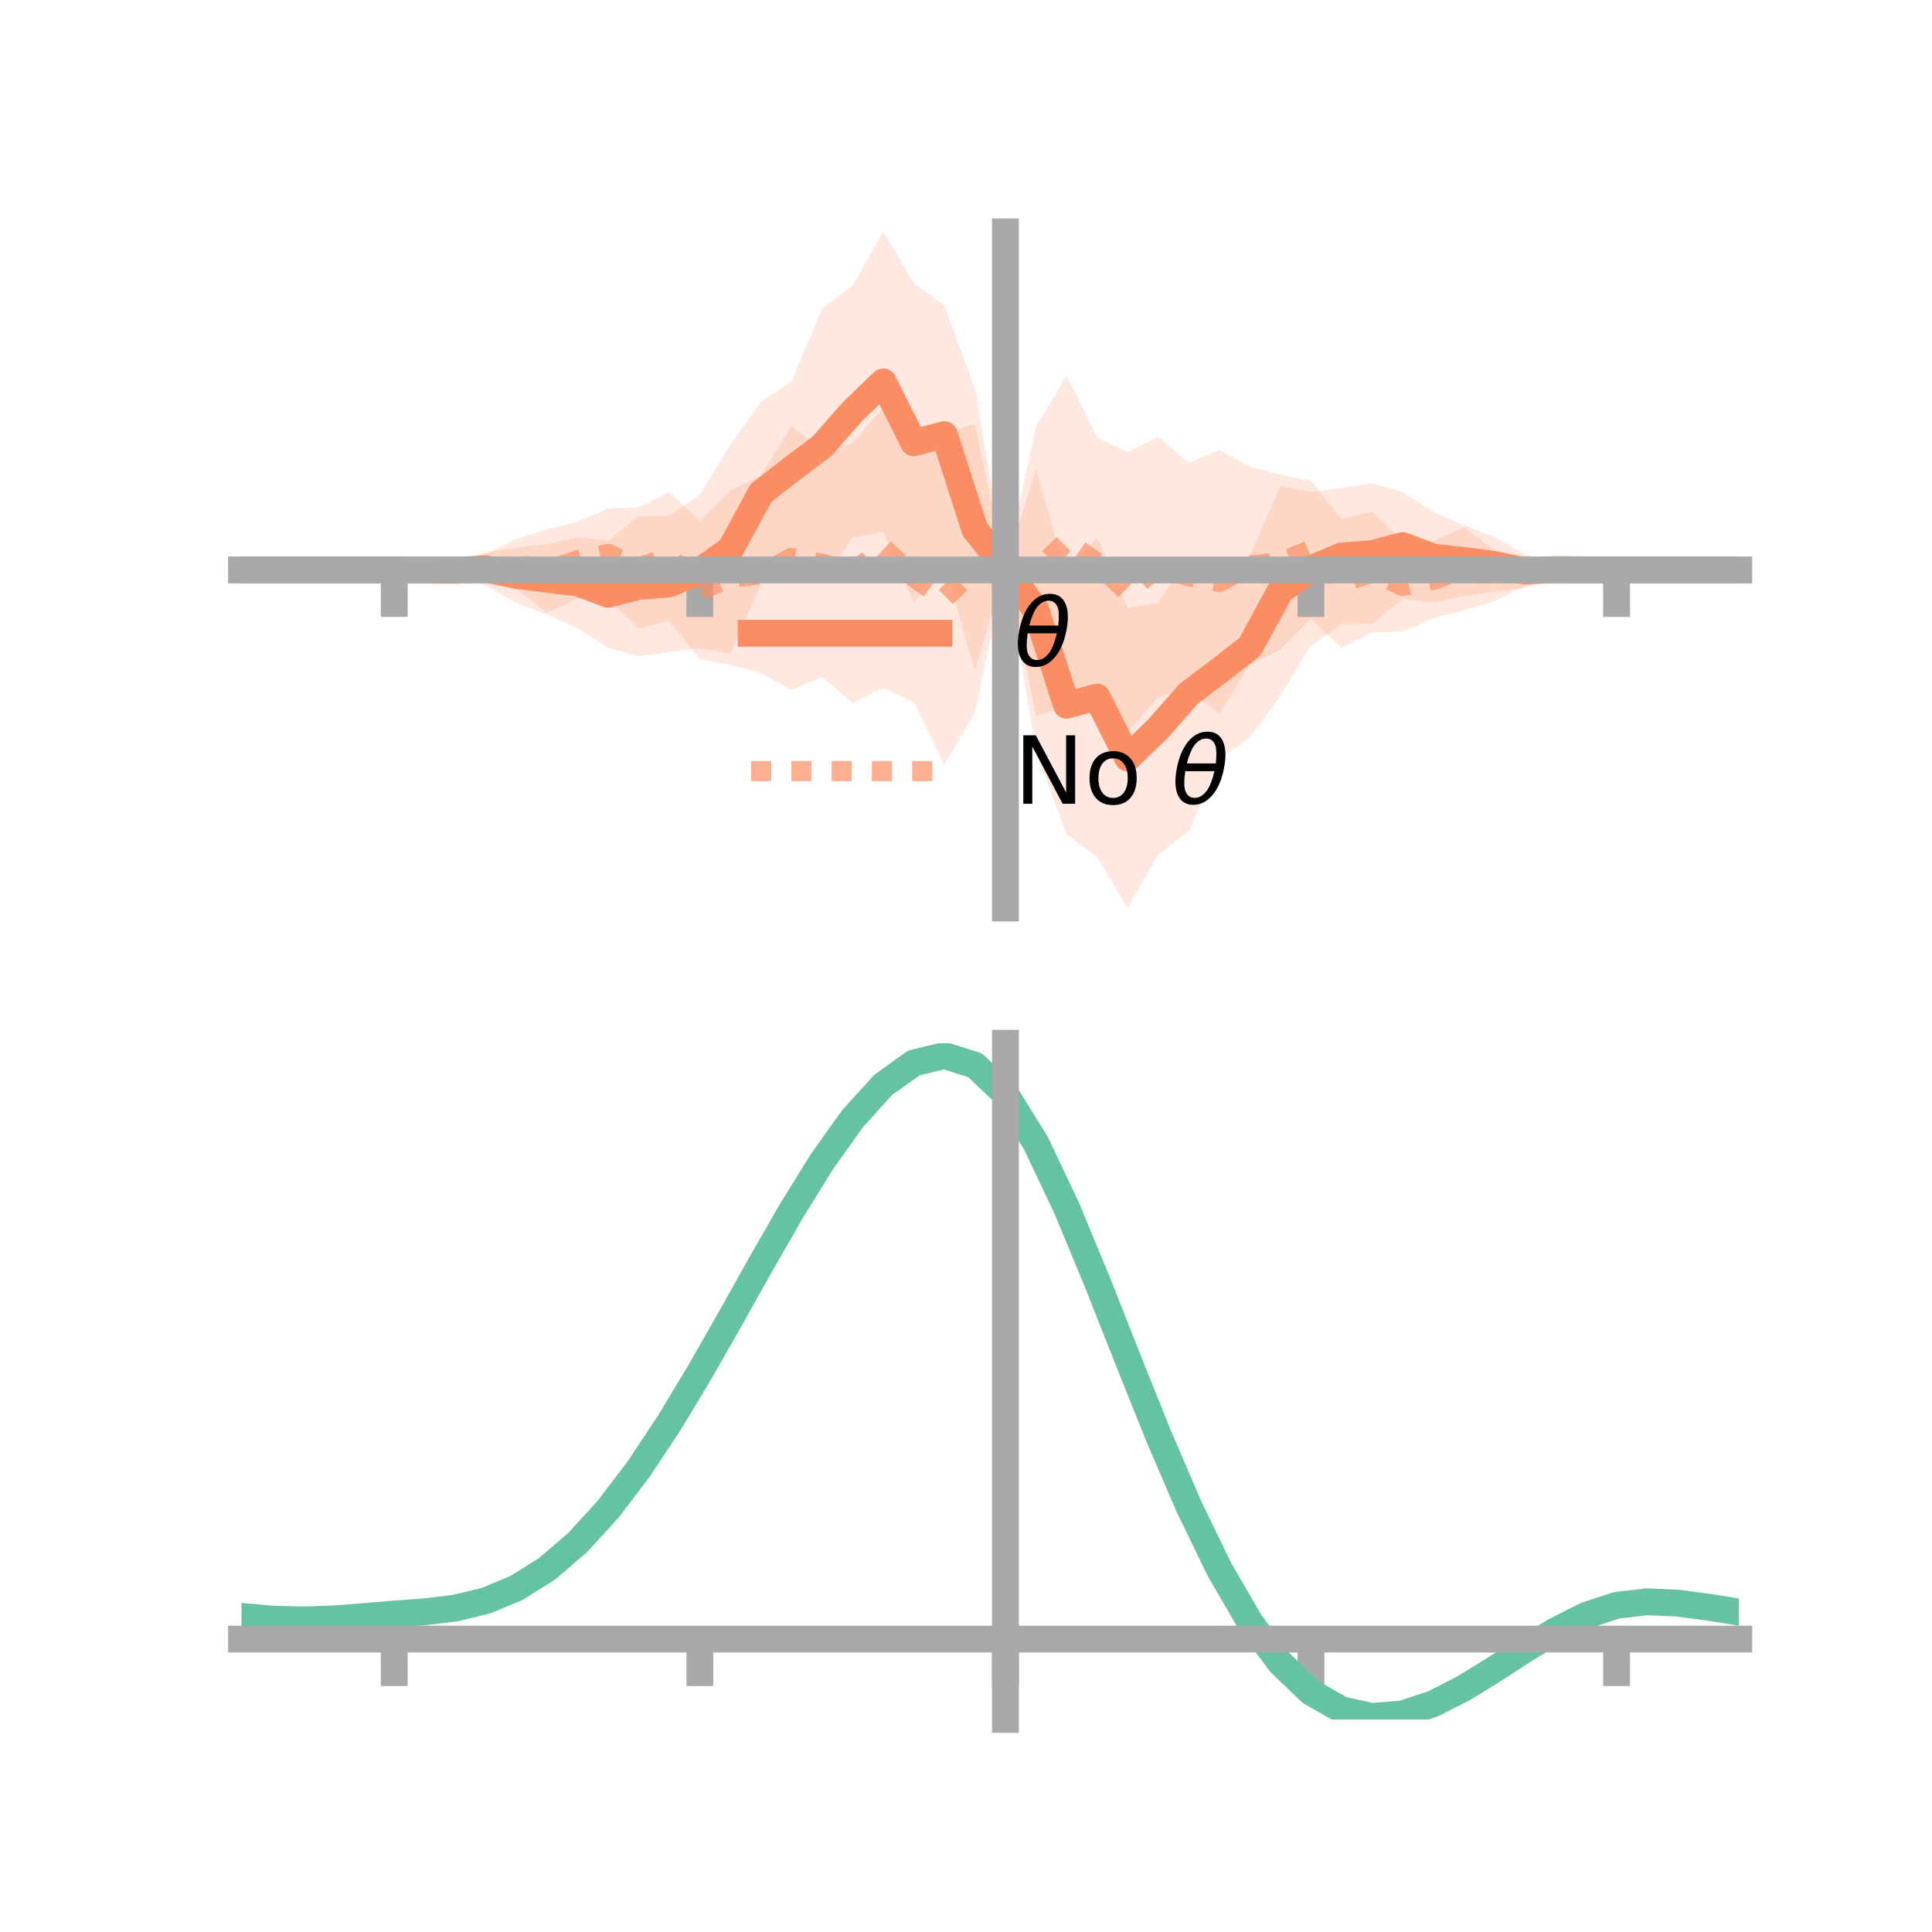 <?xml version="1.0" encoding="utf-8" standalone="no"?>
<!DOCTYPE svg PUBLIC "-//W3C//DTD SVG 1.1//EN"
  "http://www.w3.org/Graphics/SVG/1.1/DTD/svg11.dtd">
<!-- Created with matplotlib (https://matplotlib.org/) -->
<svg height="144pt" version="1.1" viewBox="0 0 144 144" width="144pt" xmlns="http://www.w3.org/2000/svg" xmlns:xlink="http://www.w3.org/1999/xlink">
 <defs>
  <style type="text/css">*{stroke-linecap:butt;stroke-linejoin:round;}</style>
 </defs>
 <g id="figure_1">
  <g id="patch_1">
   <path d="M 0 144 
L 144 144 
L 144 0 
L 0 0 
z
" style="fill:none;"/>
  </g>
  <g id="axes_1">
   <g id="patch_2">
    <path d="M 18 67.68 
L 129.6 67.68 
L 129.6 17.28 
L 18 17.28 
z
" style="fill:none;"/>
   </g>
   <g id="PolyCollection_1">
    <path clip-path="url(#p34cfb82682)" d="M 18 42.48 
L 18 42.48 
L 20.278 42.48 
L 22.555 42.48 
L 24.833 42.48 
L 27.11 42.48 
L 29.388 42.48 
L 31.665 42.267 
L 33.943 41.96 
L 36.22 41.149 
L 38.498 40.831 
L 40.776 40.548 
L 43.053 40.049 
L 45.331 40.307 
L 47.608 38.458 
L 49.886 38.442 
L 52.163 36.838 
L 54.441 33.144 
L 56.718 29.947 
L 58.996 28.43 
L 61.273 23 
L 63.551 21.261 
L 65.829 17.28 
L 68.106 21.099 
L 70.384 22.785 
L 72.661 28.939 
L 74.939 42.292 
L 77.216 34.962 
L 79.494 42.951 
L 81.771 40.051 
L 84.049 45.305 
L 86.327 44.899 
L 88.604 41.451 
L 90.882 43.442 
L 93.159 41.408 
L 95.437 36.227 
L 97.714 36.662 
L 99.992 36.362 
L 102.269 36.026 
L 104.547 36.675 
L 106.824 38.134 
L 109.102 39.147 
L 111.38 40.018 
L 113.657 41.317 
L 115.935 41.902 
L 118.212 42.245 
L 120.49 42.48 
L 122.767 42.48 
L 125.045 42.48 
L 127.322 42.48 
L 129.6 42.48 
L 129.6 42.48 
L 129.6 42.48 
L 127.322 42.48 
L 125.045 42.48 
L 122.767 42.48 
L 120.49 42.48 
L 118.212 42.693 
L 115.935 43 
L 113.657 43.811 
L 111.38 44.129 
L 109.102 44.412 
L 106.824 44.911 
L 104.547 44.653 
L 102.269 46.502 
L 99.992 46.518 
L 97.714 48.122 
L 95.437 51.816 
L 93.159 55.013 
L 90.882 56.53 
L 88.604 61.96 
L 86.327 63.699 
L 84.049 67.68 
L 81.771 63.861 
L 79.494 62.175 
L 77.216 56.021 
L 74.939 42.292 
L 72.661 49.998 
L 70.384 42.009 
L 68.106 44.909 
L 65.829 39.655 
L 63.551 40.061 
L 61.273 43.509 
L 58.996 41.518 
L 56.718 43.552 
L 54.441 48.733 
L 52.163 48.298 
L 49.886 48.598 
L 47.608 48.934 
L 45.331 48.285 
L 43.053 46.826 
L 40.776 45.813 
L 38.498 44.942 
L 36.22 43.643 
L 33.943 43.058 
L 31.665 42.715 
L 29.388 42.48 
L 27.11 42.48 
L 24.833 42.48 
L 22.555 42.48 
L 20.278 42.48 
L 18 42.48 
z
" style="fill:#fc8d62;fill-opacity:0.2;"/>
   </g>
   <g id="PolyCollection_2">
    <path clip-path="url(#p34cfb82682)" d="M 18 42.48 
L 18 42.48 
L 20.278 42.48 
L 22.555 42.48 
L 24.833 42.48 
L 27.11 42.48 
L 29.388 42.48 
L 31.665 42.244 
L 33.943 41.714 
L 36.22 41.291 
L 38.498 40.154 
L 40.776 39.461 
L 43.053 38.885 
L 45.331 37.892 
L 47.608 37.814 
L 49.886 36.669 
L 52.163 38.835 
L 54.441 36.557 
L 56.718 35.426 
L 58.996 31.733 
L 61.273 33.584 
L 63.551 33.025 
L 65.829 30.411 
L 68.106 33.661 
L 70.384 32.245 
L 72.661 31.6 
L 74.939 42.292 
L 77.216 31.808 
L 79.494 27.982 
L 81.771 32.606 
L 84.049 33.691 
L 86.327 32.56 
L 88.604 34.504 
L 90.882 33.535 
L 93.159 34.785 
L 95.437 35.394 
L 97.714 35.834 
L 99.992 38.678 
L 102.269 38.132 
L 104.547 40.272 
L 106.824 40.364 
L 109.102 39.289 
L 111.38 41.036 
L 113.657 41.448 
L 115.935 42.042 
L 118.212 42.22 
L 120.49 42.48 
L 122.767 42.48 
L 125.045 42.48 
L 127.322 42.48 
L 129.6 42.48 
L 129.6 42.48 
L 129.6 42.48 
L 127.322 42.48 
L 125.045 42.48 
L 122.767 42.48 
L 120.49 42.48 
L 118.212 42.716 
L 115.935 43.246 
L 113.657 43.669 
L 111.38 44.806 
L 109.102 45.499 
L 106.824 46.075 
L 104.547 47.068 
L 102.269 47.146 
L 99.992 48.291 
L 97.714 46.125 
L 95.437 48.403 
L 93.159 49.534 
L 90.882 53.227 
L 88.604 51.376 
L 86.327 51.935 
L 84.049 54.549 
L 81.771 51.299 
L 79.494 52.715 
L 77.216 53.36 
L 74.939 42.292 
L 72.661 53.152 
L 70.384 56.978 
L 68.106 52.354 
L 65.829 51.269 
L 63.551 52.4 
L 61.273 50.456 
L 58.996 51.425 
L 56.718 50.175 
L 54.441 49.566 
L 52.163 49.126 
L 49.886 46.282 
L 47.608 46.828 
L 45.331 44.688 
L 43.053 44.596 
L 40.776 45.671 
L 38.498 43.924 
L 36.22 43.512 
L 33.943 42.918 
L 31.665 42.74 
L 29.388 42.48 
L 27.11 42.48 
L 24.833 42.48 
L 22.555 42.48 
L 20.278 42.48 
L 18 42.48 
z
" style="fill:#fc8d62;fill-opacity:0.2;"/>
   </g>
   <g id="matplotlib.axis_1">
    <g id="xtick_1">
     <g id="line2d_1">
      <defs>
       <path d="M 0 0 
L 0 3.5 
" id="ma507b33509" style="stroke:#a9a9a9;stroke-width:2;"/>
      </defs>
      <g>
       <use style="fill:#a9a9a9;stroke:#a9a9a9;stroke-width:2;" x="29.388" xlink:href="#ma507b33509" y="42.48"/>
      </g>
     </g>
    </g>
    <g id="xtick_2">
     <g id="line2d_2">
      <g>
       <use style="fill:#a9a9a9;stroke:#a9a9a9;stroke-width:2;" x="52.163" xlink:href="#ma507b33509" y="42.48"/>
      </g>
     </g>
    </g>
    <g id="xtick_3">
     <g id="line2d_3">
      <g>
       <use style="fill:#a9a9a9;stroke:#a9a9a9;stroke-width:2;" x="74.939" xlink:href="#ma507b33509" y="42.48"/>
      </g>
     </g>
    </g>
    <g id="xtick_4">
     <g id="line2d_4">
      <g>
       <use style="fill:#a9a9a9;stroke:#a9a9a9;stroke-width:2;" x="97.714" xlink:href="#ma507b33509" y="42.48"/>
      </g>
     </g>
    </g>
    <g id="xtick_5">
     <g id="line2d_5">
      <g>
       <use style="fill:#a9a9a9;stroke:#a9a9a9;stroke-width:2;" x="120.49" xlink:href="#ma507b33509" y="42.48"/>
      </g>
     </g>
    </g>
   </g>
   <g id="matplotlib.axis_2"/>
   <g id="line2d_6">
    <path clip-path="url(#p34cfb82682)" d="M 18 42.48 
L 20.278 42.48 
L 22.555 42.48 
L 24.833 42.48 
L 27.11 42.48 
L 29.388 42.48 
L 31.665 42.491 
L 33.943 42.509 
L 36.22 42.396 
L 38.498 42.886 
L 40.776 43.18 
L 43.053 43.437 
L 45.331 44.296 
L 47.608 43.696 
L 49.886 43.52 
L 52.163 42.568 
L 54.441 40.938 
L 56.718 36.749 
L 58.996 34.974 
L 61.273 33.255 
L 63.551 30.661 
L 65.829 28.467 
L 68.106 33.004 
L 70.384 32.397 
L 72.661 39.469 
L 74.939 42.292 
L 77.216 45.491 
L 79.494 52.563 
L 81.771 51.956 
L 84.049 56.493 
L 86.327 54.299 
L 88.604 51.705 
L 90.882 49.986 
L 93.159 48.211 
L 95.437 44.022 
L 97.714 42.392 
L 99.992 41.44 
L 102.269 41.264 
L 104.547 40.664 
L 106.824 41.523 
L 109.102 41.78 
L 111.38 42.074 
L 113.657 42.564 
L 115.935 42.451 
L 118.212 42.469 
L 120.49 42.48 
L 122.767 42.48 
L 125.045 42.48 
L 127.322 42.48 
L 129.6 42.48 
" style="fill:none;stroke:#fc8d62;stroke-linecap:square;stroke-width:2;"/>
   </g>
   <g id="line2d_7">
    <path clip-path="url(#p34cfb82682)" d="M 18 42.48 
L 20.278 42.48 
L 22.555 42.48 
L 24.833 42.48 
L 27.11 42.48 
L 29.388 42.48 
L 31.665 42.492 
L 33.943 42.316 
L 36.22 42.402 
L 38.498 42.039 
L 40.776 42.566 
L 43.053 41.741 
L 45.331 41.29 
L 47.608 42.321 
L 49.886 41.476 
L 52.163 43.981 
L 54.441 43.061 
L 56.718 42.8 
L 58.996 41.579 
L 61.273 42.02 
L 63.551 42.712 
L 65.829 40.84 
L 68.106 43.008 
L 70.384 44.611 
L 72.661 42.376 
L 74.939 42.292 
L 77.216 42.584 
L 79.494 40.349 
L 81.771 41.952 
L 84.049 44.12 
L 86.327 42.248 
L 88.604 42.94 
L 90.882 43.381 
L 93.159 42.16 
L 95.437 41.899 
L 97.714 40.979 
L 99.992 43.484 
L 102.269 42.639 
L 104.547 43.67 
L 106.824 43.219 
L 109.102 42.394 
L 111.38 42.921 
L 113.657 42.558 
L 115.935 42.644 
L 118.212 42.468 
L 120.49 42.48 
L 122.767 42.48 
L 125.045 42.48 
L 127.322 42.48 
L 129.6 42.48 
" style="fill:none;stroke:#fc8d62;stroke-dasharray:1.5,1.5;stroke-dashoffset:0;stroke-opacity:0.7;stroke-width:1.5;"/>
   </g>
   <g id="patch_3">
    <path d="M 74.939 67.68 
L 74.939 17.28 
" style="fill:none;stroke:#a9a9a9;stroke-linecap:square;stroke-linejoin:miter;stroke-width:2;"/>
   </g>
   <g id="patch_4">
    <path d="M 129.6 67.68 
L 129.6 17.28 
" style="fill:none;"/>
   </g>
   <g id="patch_5">
    <path d="M 18 42.48 
L 129.6 42.48 
" style="fill:none;stroke:#a9a9a9;stroke-linecap:square;stroke-linejoin:miter;stroke-width:2;"/>
   </g>
   <g id="patch_6">
    <path d="M 18 17.28 
L 129.6 17.28 
" style="fill:none;"/>
   </g>
   <g id="legend_1">
    <g id="line2d_8">
     <path d="M 55.985 47.2 
L 69.985 47.2 
" style="fill:none;stroke:#fc8d62;stroke-linecap:square;stroke-width:2;"/>
    </g>
    <g id="line2d_9"/>
    <g id="text_1">
     <!-- $\theta$ -->
     <g transform="translate(75.585 49.65)scale(0.07 -0.07)">
      <defs>
       <path d="M 45.516 34.672 
L 14.453 34.672 
Q 12.359 20.062 14.5 13.875 
Q 17.188 6.25 24.469 6.25 
Q 31.781 6.25 37.359 13.922 
Q 42.234 20.656 45.516 34.672 
z
M 47.016 42.969 
Q 48.344 56.844 46.625 61.719 
Q 43.953 69.438 36.766 69.438 
Q 29.297 69.438 23.828 61.812 
Q 19.531 55.672 16.156 42.969 
z
M 38.188 76.766 
Q 49.906 76.766 54.594 66.406 
Q 59.281 56.109 55.719 37.844 
Q 52.203 19.625 43.453 9.281 
Q 34.766 -1.125 23.047 -1.125 
Q 11.281 -1.125 6.641 9.281 
Q 2 19.625 5.516 37.844 
Q 9.078 56.109 17.719 66.406 
Q 26.422 76.766 38.188 76.766 
z
" id="DejaVuSans-Oblique-952"/>
      </defs>
      <use transform="translate(0 0.234)" xlink:href="#DejaVuSans-Oblique-952"/>
     </g>
    </g>
    <g id="line2d_10">
     <path d="M 55.985 57.474 
L 69.985 57.474 
" style="fill:none;stroke:#fc8d62;stroke-dasharray:1.5,1.5;stroke-dashoffset:0;stroke-opacity:0.7;stroke-width:1.5;"/>
    </g>
    <g id="line2d_11"/>
    <g id="text_2">
     <!-- No $\theta$ -->
     <g transform="translate(75.585 59.924)scale(0.07 -0.07)">
      <defs>
       <path d="M 9.812 72.906 
L 23.094 72.906 
L 55.422 11.922 
L 55.422 72.906 
L 64.984 72.906 
L 64.984 0 
L 51.703 0 
L 19.391 60.984 
L 19.391 0 
L 9.812 0 
z
" id="DejaVuSans-78"/>
       <path d="M 30.609 48.391 
Q 23.391 48.391 19.188 42.75 
Q 14.984 37.109 14.984 27.297 
Q 14.984 17.484 19.156 11.844 
Q 23.344 6.203 30.609 6.203 
Q 37.797 6.203 41.984 11.859 
Q 46.188 17.531 46.188 27.297 
Q 46.188 37.016 41.984 42.703 
Q 37.797 48.391 30.609 48.391 
z
M 30.609 56 
Q 42.328 56 49.016 48.375 
Q 55.719 40.766 55.719 27.297 
Q 55.719 13.875 49.016 6.219 
Q 42.328 -1.422 30.609 -1.422 
Q 18.844 -1.422 12.172 6.219 
Q 5.516 13.875 5.516 27.297 
Q 5.516 40.766 12.172 48.375 
Q 18.844 56 30.609 56 
z
" id="DejaVuSans-111"/>
       <path id="DejaVuSans-32"/>
      </defs>
      <use transform="translate(0 0.234)" xlink:href="#DejaVuSans-78"/>
      <use transform="translate(74.805 0.234)" xlink:href="#DejaVuSans-111"/>
      <use transform="translate(135.986 0.234)" xlink:href="#DejaVuSans-32"/>
      <use transform="translate(167.773 0.234)" xlink:href="#DejaVuSans-Oblique-952"/>
     </g>
    </g>
   </g>
  </g>
  <g id="axes_2">
   <g id="patch_7">
    <path d="M 18 128.16 
L 129.6 128.16 
L 129.6 77.76 
L 18 77.76 
z
" style="fill:none;"/>
   </g>
   <g id="PolyCollection_3">
    <path clip-path="url(#p5291360a37)" d="M 18 120.514 
L 18 120.435 
L 20.278 120.651 
L 22.555 120.714 
L 24.833 120.63 
L 27.11 120.449 
L 29.388 120.248 
L 31.665 120.077 
L 33.943 119.794 
L 36.22 119.237 
L 38.498 118.279 
L 40.776 116.829 
L 43.053 114.836 
L 45.331 112.291 
L 47.608 109.226 
L 49.886 105.709 
L 52.163 101.841 
L 54.441 97.751 
L 56.718 93.595 
L 58.996 89.546 
L 61.273 85.793 
L 63.551 82.536 
L 65.829 79.978 
L 68.106 78.32 
L 70.384 77.76 
L 72.661 78.487 
L 74.939 80.669 
L 77.216 84.396 
L 79.494 89.268 
L 81.771 94.838 
L 84.049 100.69 
L 86.327 106.458 
L 88.604 111.843 
L 90.882 116.609 
L 93.159 120.593 
L 95.437 123.698 
L 97.714 125.893 
L 99.992 127.207 
L 102.269 127.715 
L 104.547 127.531 
L 106.824 126.791 
L 109.102 125.65 
L 111.38 124.27 
L 113.657 122.815 
L 115.935 121.444 
L 118.212 120.31 
L 120.49 119.565 
L 122.767 119.305 
L 125.045 119.412 
L 127.322 119.725 
L 129.6 120.102 
L 129.6 120.207 
L 129.6 120.207 
L 127.322 119.855 
L 125.045 119.564 
L 122.767 119.469 
L 120.49 119.735 
L 118.212 120.491 
L 115.935 121.652 
L 113.657 123.068 
L 111.38 124.575 
L 109.102 126.006 
L 106.824 127.188 
L 104.547 127.957 
L 102.269 128.16 
L 99.992 127.665 
L 97.714 126.372 
L 95.437 124.219 
L 93.159 121.189 
L 90.882 117.315 
L 88.604 112.688 
L 86.327 107.464 
L 84.049 101.864 
L 81.771 96.181 
L 79.494 90.767 
L 77.216 86.029 
L 74.939 82.407 
L 72.661 80.293 
L 70.384 79.593 
L 68.106 80.138 
L 65.829 81.741 
L 63.551 84.207 
L 61.273 87.339 
L 58.996 90.939 
L 56.718 94.818 
L 54.441 98.793 
L 52.163 102.699 
L 49.886 106.39 
L 47.608 109.747 
L 45.331 112.674 
L 43.053 115.112 
L 40.776 117.031 
L 38.498 118.439 
L 36.22 119.375 
L 33.943 119.919 
L 31.665 120.193 
L 29.388 120.354 
L 27.11 120.539 
L 24.833 120.702 
L 22.555 120.771 
L 20.278 120.71 
L 18 120.514 
z
" style="fill:#66c2a5;fill-opacity:0.2;"/>
   </g>
   <g id="matplotlib.axis_3">
    <g id="xtick_6">
     <g id="line2d_12">
      <g>
       <use style="fill:#a9a9a9;stroke:#a9a9a9;stroke-width:2;" x="29.388" xlink:href="#ma507b33509" y="122.167"/>
      </g>
     </g>
    </g>
    <g id="xtick_7">
     <g id="line2d_13">
      <g>
       <use style="fill:#a9a9a9;stroke:#a9a9a9;stroke-width:2;" x="52.163" xlink:href="#ma507b33509" y="122.167"/>
      </g>
     </g>
    </g>
    <g id="xtick_8">
     <g id="line2d_14">
      <g>
       <use style="fill:#a9a9a9;stroke:#a9a9a9;stroke-width:2;" x="74.939" xlink:href="#ma507b33509" y="122.167"/>
      </g>
     </g>
    </g>
    <g id="xtick_9">
     <g id="line2d_15">
      <g>
       <use style="fill:#a9a9a9;stroke:#a9a9a9;stroke-width:2;" x="97.714" xlink:href="#ma507b33509" y="122.167"/>
      </g>
     </g>
    </g>
    <g id="xtick_10">
     <g id="line2d_16">
      <g>
       <use style="fill:#a9a9a9;stroke:#a9a9a9;stroke-width:2;" x="120.49" xlink:href="#ma507b33509" y="122.167"/>
      </g>
     </g>
    </g>
   </g>
   <g id="matplotlib.axis_4"/>
   <g id="line2d_17">
    <path clip-path="url(#p5291360a37)" d="M 18 120.474 
L 20.278 120.681 
L 22.555 120.742 
L 24.833 120.666 
L 27.11 120.494 
L 29.388 120.301 
L 31.665 120.135 
L 33.943 119.857 
L 36.22 119.306 
L 38.498 118.359 
L 40.776 116.93 
L 43.053 114.974 
L 45.331 112.483 
L 47.608 109.486 
L 49.886 106.049 
L 52.163 102.27 
L 54.441 98.272 
L 56.718 94.206 
L 58.996 90.242 
L 61.273 86.566 
L 63.551 83.372 
L 65.829 80.86 
L 68.106 79.229 
L 70.384 78.677 
L 72.661 79.39 
L 74.939 81.538 
L 77.216 85.213 
L 79.494 90.017 
L 81.771 95.51 
L 84.049 101.277 
L 86.327 106.961 
L 88.604 112.265 
L 90.882 116.962 
L 93.159 120.891 
L 95.437 123.959 
L 97.714 126.133 
L 99.992 127.436 
L 102.269 127.938 
L 104.547 127.744 
L 106.824 126.989 
L 109.102 125.828 
L 111.38 124.423 
L 113.657 122.941 
L 115.935 121.548 
L 118.212 120.401 
L 120.49 119.65 
L 122.767 119.387 
L 125.045 119.488 
L 127.322 119.79 
L 129.6 120.154 
" style="fill:none;stroke:#66c2a5;stroke-linecap:square;stroke-width:2;"/>
   </g>
   <g id="patch_8">
    <path d="M 74.939 128.16 
L 74.939 77.76 
" style="fill:none;stroke:#a9a9a9;stroke-linecap:square;stroke-linejoin:miter;stroke-width:2;"/>
   </g>
   <g id="patch_9">
    <path d="M 129.6 128.16 
L 129.6 77.76 
" style="fill:none;"/>
   </g>
   <g id="patch_10">
    <path d="M 18 122.167 
L 129.6 122.167 
" style="fill:none;stroke:#a9a9a9;stroke-linecap:square;stroke-linejoin:miter;stroke-width:2;"/>
   </g>
   <g id="patch_11">
    <path d="M 18 77.76 
L 129.6 77.76 
" style="fill:none;"/>
   </g>
  </g>
 </g>
 <defs>
  <clipPath id="p34cfb82682">
   <rect height="50.4" width="111.6" x="18" y="17.28"/>
  </clipPath>
  <clipPath id="p5291360a37">
   <rect height="50.4" width="111.6" x="18" y="77.76"/>
  </clipPath>
 </defs>
</svg>

